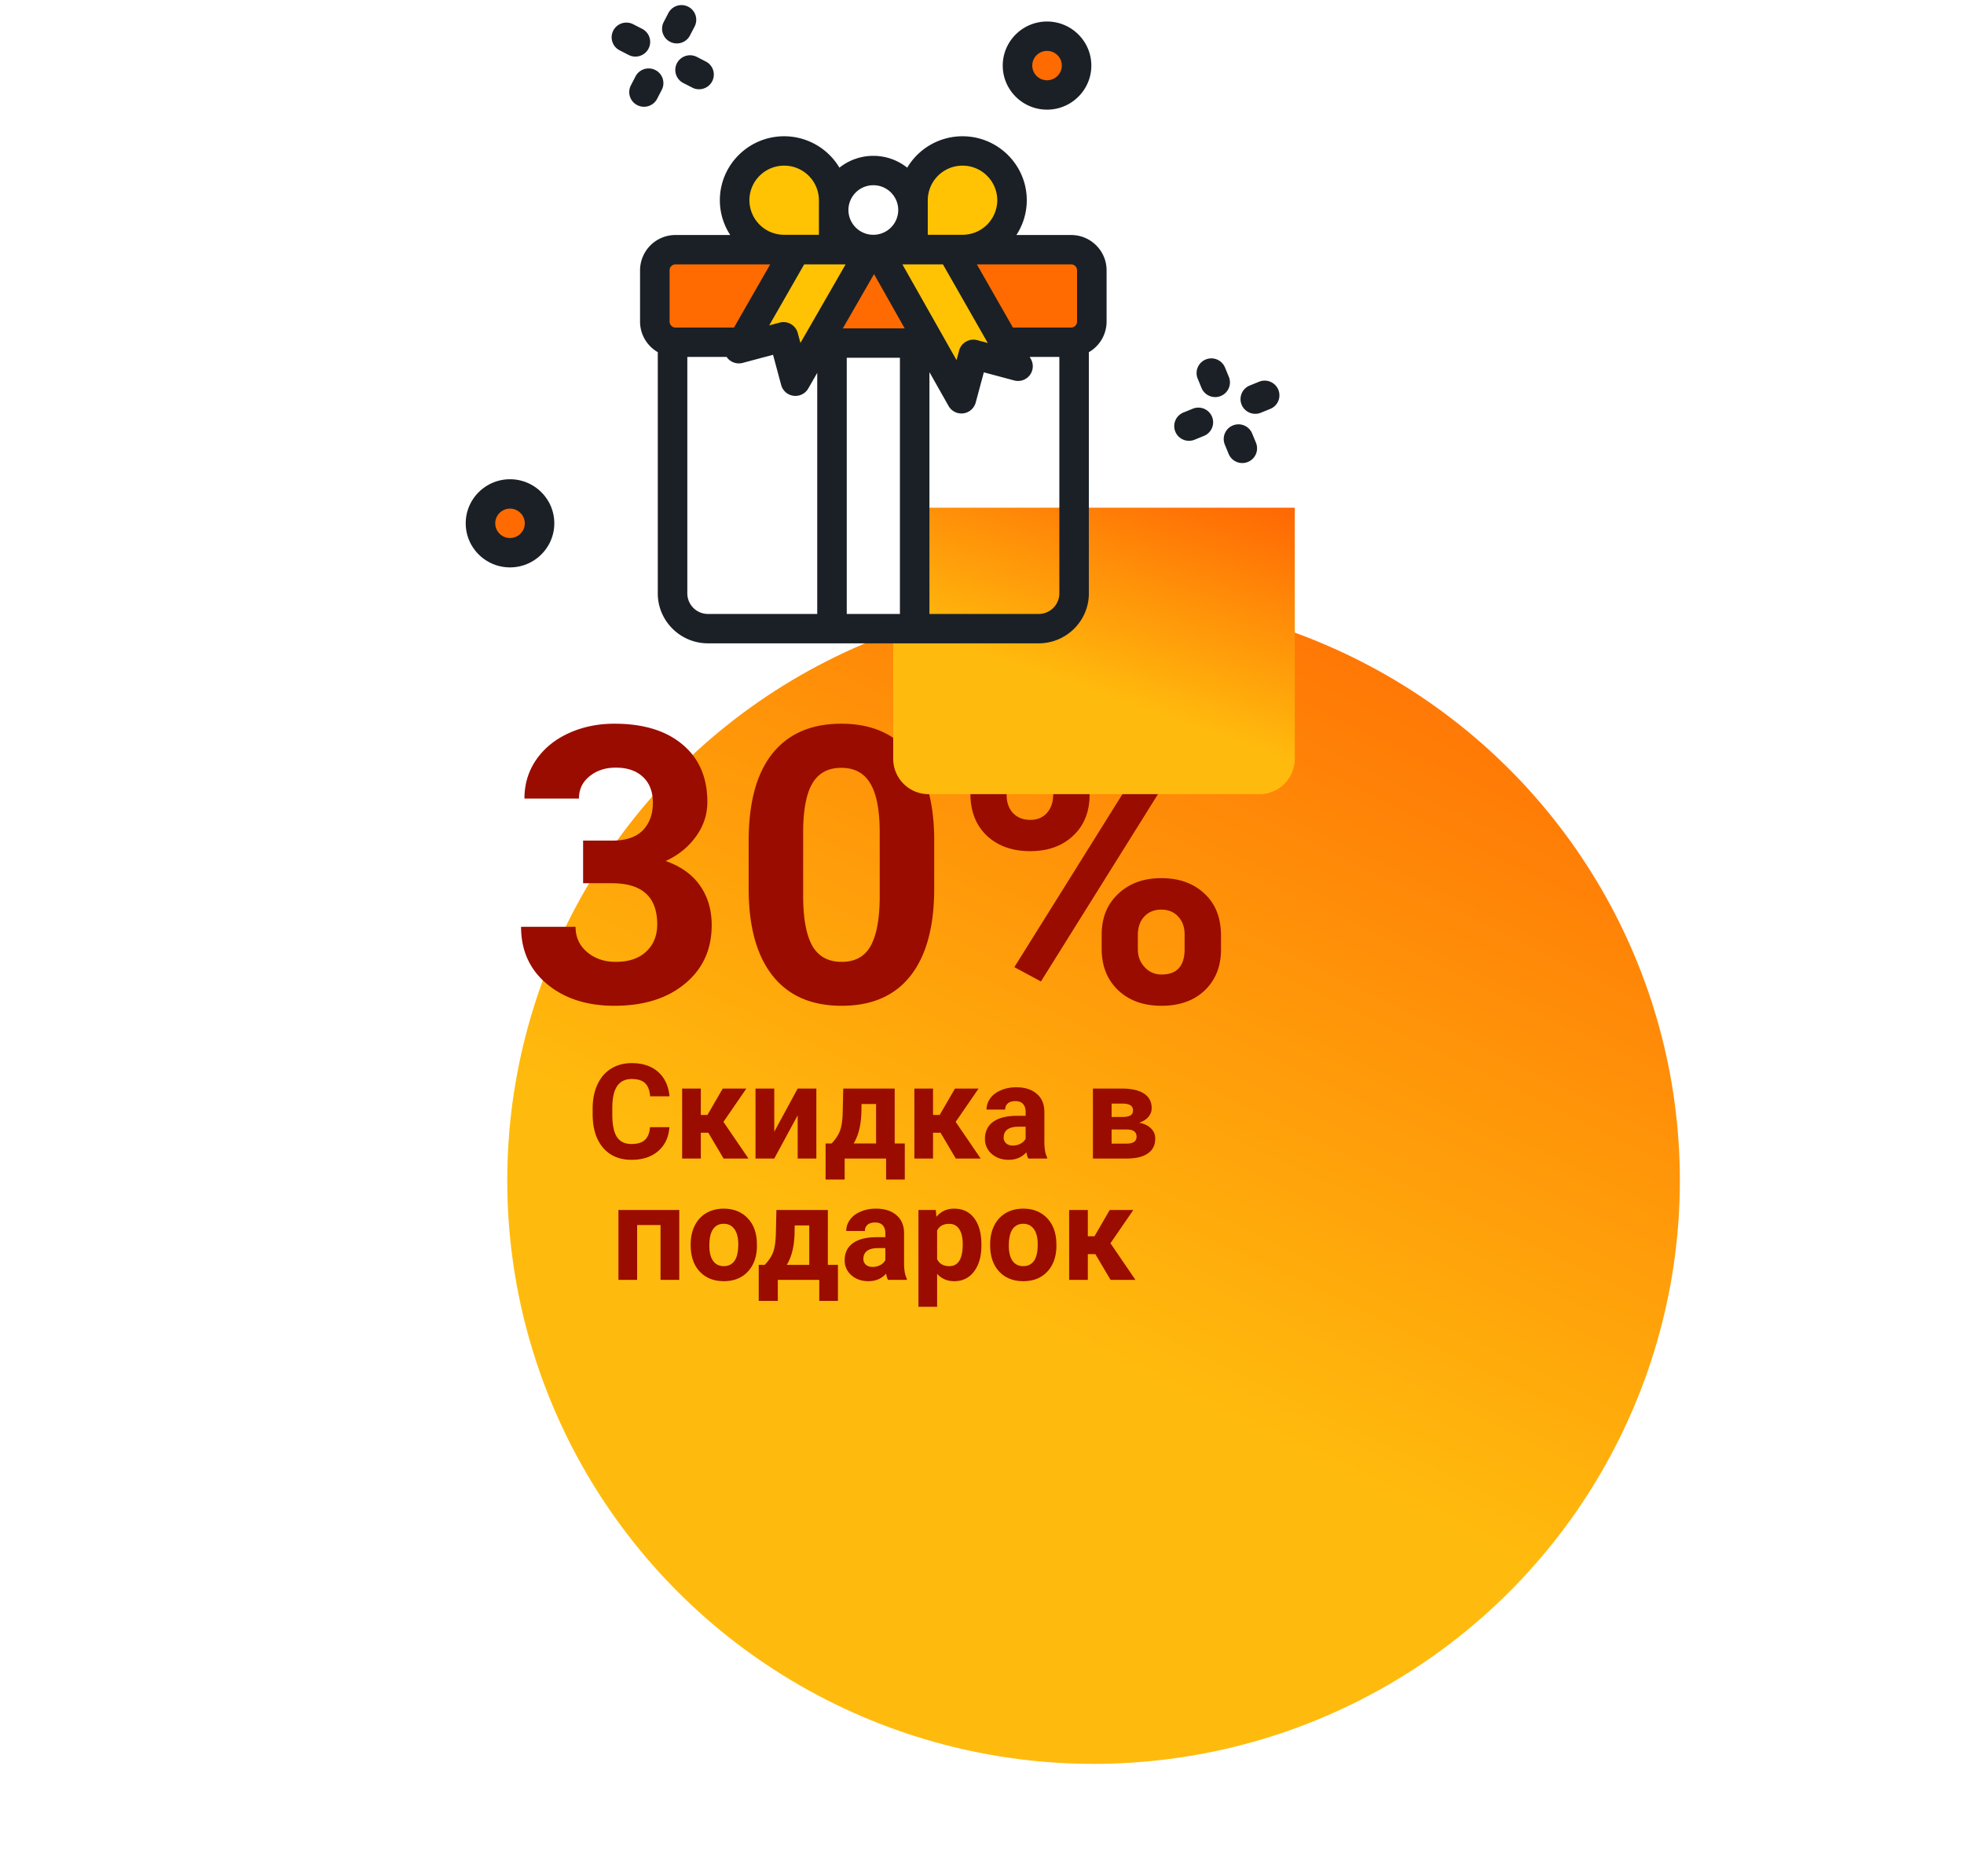 <svg width="178" height="170" viewBox="0 0 178 170" fill="none" xmlns="http://www.w3.org/2000/svg"><ellipse cx="79.111" cy="76.995" rx="53.137" ry="52.868" fill="url(#a)" filter="url(#b)"/><path d="M52.848 76.186h2.632c1.253 0 2.181-.313 2.785-.94.604-.626.906-1.458.906-2.495 0-1.002-.302-1.783-.906-2.341-.592-.558-1.413-.837-2.46-.837-.946 0-1.738.262-2.376.786-.638.512-.957 1.184-.957 2.016h-4.94c0-1.299.348-2.46 1.043-3.486.707-1.037 1.686-1.846 2.94-2.427 1.264-.58 2.654-.871 4.17-.871 2.631 0 4.694.632 6.186 1.897 1.493 1.253 2.239 2.985 2.239 5.195 0 1.14-.347 2.187-1.042 3.144-.695.957-1.607 1.692-2.735 2.205 1.401.501 2.444 1.253 3.128 2.256.695 1.002 1.042 2.187 1.042 3.555 0 2.21-.809 3.981-2.427 5.314-1.606 1.334-3.737 2-6.391 2-2.484 0-4.518-.655-6.101-1.965-1.573-1.31-2.359-3.042-2.359-5.196h4.94c0 .935.347 1.698 1.042 2.29.706.593 1.572.889 2.597.889 1.174 0 2.091-.308 2.752-.923.672-.626 1.008-1.452 1.008-2.478 0-2.484-1.367-3.725-4.102-3.725h-2.614v-3.863zm31.821 4.341c0 3.44-.712 6.073-2.136 7.896-1.424 1.823-3.51 2.734-6.255 2.734-2.712 0-4.785-.894-6.22-2.683-1.436-1.789-2.171-4.352-2.205-7.69v-4.58c0-3.476.717-6.113 2.153-7.913 1.447-1.8 3.526-2.7 6.238-2.7 2.711 0 4.785.894 6.22 2.683 1.436 1.777 2.17 4.335 2.205 7.673v4.58zm-4.939-5.024c0-2.063-.285-3.56-.854-4.495-.559-.946-1.436-1.418-2.632-1.418-1.162 0-2.022.45-2.58 1.35-.548.888-.838 2.284-.872 4.187v6.05c0 2.027.273 3.537.82 4.528.558.98 1.447 1.47 2.666 1.47 1.208 0 2.08-.473 2.615-1.418.535-.946.814-2.393.837-4.341v-5.913zm8.22-4.785c0-1.527.496-2.763 1.487-3.709.991-.957 2.29-1.436 3.897-1.436 1.629 0 2.94.473 3.93 1.419.992.934 1.487 2.204 1.487 3.811v1.23c0 1.538-.496 2.775-1.487 3.709-.99.934-2.29 1.401-3.896 1.401-1.618 0-2.928-.467-3.93-1.401-.992-.946-1.488-2.216-1.488-3.811v-1.213zm3.282 1.315c0 .684.193 1.237.58 1.658.4.41.918.615 1.556.615s1.145-.21 1.52-.632c.377-.422.565-.985.565-1.692v-1.264c0-.684-.188-1.237-.564-1.658-.376-.422-.895-.633-1.555-.633-.627 0-1.134.211-1.521.633-.388.41-.581.985-.581 1.726v1.247zm8.613 12.681c0-1.538.501-2.774 1.504-3.708 1.002-.946 2.301-1.419 3.896-1.419 1.618 0 2.923.467 3.914 1.401 1.002.923 1.504 2.2 1.504 3.829v1.23c0 1.527-.49 2.763-1.47 3.709-.98.934-2.284 1.401-3.914 1.401-1.64 0-2.956-.473-3.947-1.418-.992-.946-1.487-2.2-1.487-3.76v-1.265zm3.281 1.333c0 .627.205 1.162.615 1.607.411.444.923.666 1.538.666 1.39 0 2.085-.769 2.085-2.307v-1.299c0-.683-.193-1.23-.581-1.64-.387-.422-.9-.633-1.538-.633s-1.15.21-1.538.632c-.387.41-.581.975-.581 1.692v1.282zm-8.784 2.905l-2.41-1.298 12.151-19.449 2.41 1.3-12.151 19.447zm-33.673 13.206c-.067.918-.407 1.641-1.02 2.168-.61.528-1.414.791-2.414.791-1.094 0-1.955-.367-2.584-1.101-.625-.739-.938-1.75-.938-3.036v-.521c0-.82.145-1.543.434-2.168.29-.625.701-1.103 1.236-1.435.54-.337 1.164-.504 1.875-.504.985 0 1.778.263 2.38.79.6.528.949 1.268 1.042 2.221h-1.758c-.042-.55-.197-.949-.462-1.195-.262-.25-.663-.375-1.202-.375-.586 0-1.025.21-1.318.633-.289.418-.438 1.068-.445 1.951v.644c0 .922.138 1.596.416 2.022.281.426.722.639 1.324.639.543 0 .947-.123 1.213-.37.27-.25.424-.634.463-1.154h1.758zm3.527.504h-.68V105h-1.693v-6.34h1.693v2.385h.604l1.382-2.385h2.14l-2.075 3.018L67.835 105h-2.256l-1.383-2.338zm8.098-4.002h1.693V105h-1.693v-3.914L70.173 105h-1.7v-6.34h1.7v3.908l2.12-3.908zm3.076 4.975c.382-.406.642-.809.779-1.207.137-.399.213-.963.228-1.694l.047-2.074h4.664v4.975h.915v3.269h-1.694V105h-3.756v1.904h-1.728v-3.269h.545zm1.998 0H79.4v-3.574h-1.318l-.012.761c-.035 1.164-.27 2.102-.703 2.813zm7.875-.973h-.68V105H82.87v-6.34h1.693v2.385h.604l1.382-2.385h2.14l-2.075 3.018L88.88 105h-2.255l-1.383-2.338zm7.95 2.338a1.882 1.882 0 0 1-.169-.568c-.41.457-.943.685-1.6.685-.62 0-1.136-.179-1.547-.539a1.736 1.736 0 0 1-.609-1.359c0-.672.248-1.188.744-1.547.5-.36 1.221-.541 2.162-.545h.78v-.363c0-.293-.076-.528-.229-.703-.148-.176-.385-.264-.709-.264-.285 0-.51.068-.674.205-.16.137-.24.324-.24.562H89.41a1.7 1.7 0 0 1 .34-1.02c.226-.312.547-.556.96-.731.415-.18.88-.27 1.395-.27.781 0 1.4.197 1.858.592.46.39.69.941.69 1.652v2.748c.005.602.089 1.057.253 1.365v.1h-1.711zm-1.4-1.178c.25 0 .481-.054.692-.164a1.11 1.11 0 0 0 .469-.451v-1.09h-.633c-.848 0-1.299.293-1.354.879l-.005.1c0 .211.074.384.222.521.149.137.352.205.61.205zm7.26 1.178v-6.34h2.649c.863 0 1.525.153 1.986.457.461.305.691.742.691 1.313 0 .293-.097.556-.292.791-.192.23-.473.408-.844.533.453.086.808.256 1.066.51.262.25.393.558.393.925 0 .59-.223 1.04-.668 1.348-.442.309-1.084.463-1.928.463h-3.053zm1.694-2.631v1.277h1.365c.598 0 .896-.208.896-.626 0-.426-.285-.643-.855-.651h-1.406zm0-1.137h1.049c.593-.007.89-.199.89-.574 0-.23-.082-.394-.246-.492-.16-.098-.406-.146-.738-.146h-.955v1.212zM61.565 116h-1.7v-4.969h-2.12V116H56.05v-6.34h5.514V116zm1.031-3.229c0-.628.121-1.189.364-1.681a2.67 2.67 0 0 1 1.042-1.143c.458-.269.987-.404 1.588-.404.856 0 1.553.262 2.092.785.543.524.846 1.234.908 2.133l.012.434c0 .972-.271 1.753-.814 2.343-.543.586-1.272.879-2.186.879-.914 0-1.644-.293-2.191-.879-.543-.586-.815-1.383-.815-2.39v-.077zm1.694.124c0 .601.113 1.062.34 1.382.226.317.55.475.972.475.41 0 .73-.156.961-.469.23-.316.346-.82.346-1.512 0-.589-.115-1.046-.346-1.371-.23-.324-.555-.486-.973-.486-.414 0-.734.162-.96.486-.227.321-.34.819-.34 1.495zm5.021 1.74c.383-.406.643-.809.78-1.207.136-.399.212-.963.228-1.694l.047-2.074h4.664v4.975h.914v3.269H74.25V116h-3.756v1.904h-1.729v-3.269h.545zm1.998 0h2.033v-3.574h-1.318l-.012.761c-.035 1.164-.27 2.102-.703 2.813zM80.48 116a1.879 1.879 0 0 1-.17-.568c-.41.457-.943.685-1.6.685-.62 0-1.136-.179-1.546-.539a1.736 1.736 0 0 1-.61-1.359c0-.672.248-1.188.745-1.547.5-.36 1.22-.541 2.162-.545h.779v-.363c0-.293-.076-.528-.229-.703-.148-.176-.384-.264-.709-.264-.285 0-.51.068-.674.205-.16.137-.24.324-.24.562h-1.693c0-.367.113-.707.34-1.019.226-.313.547-.557.96-.733a3.48 3.48 0 0 1 1.395-.269c.782 0 1.4.197 1.858.592.46.39.691.941.691 1.652v2.748c.004.602.088 1.057.252 1.365v.1h-1.71zm-1.4-1.178c.25 0 .48-.054.691-.164a1.11 1.11 0 0 0 .469-.451v-1.09h-.633c-.848 0-1.299.293-1.353.879l-.006.1c0 .211.074.384.222.521.149.137.352.205.61.205zm9.867-1.933c0 .976-.223 1.759-.668 2.349-.442.586-1.04.879-1.793.879-.64 0-1.158-.222-1.553-.668v2.989H83.24v-8.778h1.57l.059.621c.41-.492.945-.738 1.605-.738.781 0 1.389.289 1.823.867.433.578.65 1.375.65 2.391v.088zm-1.694-.123c0-.59-.105-1.045-.316-1.366-.207-.32-.51-.48-.908-.48-.531 0-.897.203-1.096.609v2.596c.207.418.576.627 1.108.627.808 0 1.212-.662 1.212-1.986zm2.485.005c0-.628.121-1.189.363-1.681a2.67 2.67 0 0 1 1.043-1.143c.457-.269.986-.404 1.588-.404.856 0 1.553.262 2.092.785.543.524.846 1.234.908 2.133l.012.434c0 .972-.272 1.753-.815 2.343-.543.586-1.271.879-2.185.879-.914 0-1.645-.293-2.192-.879-.543-.586-.814-1.383-.814-2.39v-.077zm1.693.124c0 .601.114 1.062.34 1.382.227.317.55.475.973.475.41 0 .73-.156.96-.469.231-.316.346-.82.346-1.512 0-.589-.115-1.046-.345-1.371-.23-.324-.555-.486-.973-.486-.414 0-.734.162-.96.486-.227.321-.34.819-.34 1.495zm7.84.767h-.68V116h-1.693v-6.34h1.693v2.385h.604l1.383-2.385h2.138l-2.074 3.018L102.91 116h-2.256l-1.383-2.338z" fill="#9B0C00"/><path d="M46.222 50.092a2.67 2.67 0 0 0 2.676-2.662 2.67 2.67 0 0 0-2.676-2.663 2.67 2.67 0 0 0-2.676 2.663 2.67 2.67 0 0 0 2.676 2.662zM94.895 8.607a2.67 2.67 0 0 0 2.676-2.663 2.67 2.67 0 0 0-2.676-2.663 2.67 2.67 0 0 0-2.676 2.663 2.67 2.67 0 0 0 2.676 2.663z" fill="#FF6B00"/><path d="M87.233 13.682c-2.478 0-4.487 1.998-4.487 4.464v4.465h4.487c2.478 0 4.487-1.999 4.487-4.465 0-2.465-2.009-4.464-4.487-4.464zm-16.165 0c2.478 0 4.487 1.998 4.487 4.464v4.465h-4.487c-2.478 0-4.487-1.999-4.487-4.465 0-2.465 2.009-4.464 4.487-4.464z" fill="#FFC304"/><path d="M79.15 15.456a3.587 3.587 0 0 1 3.596 3.577 3.587 3.587 0 0 1-3.595 3.578 3.587 3.587 0 0 1-3.596-3.578 3.586 3.586 0 0 1 3.596-3.577z" fill="#fff"/><path d="M97.348 31.016V53.78a3.205 3.205 0 0 1-3.213 3.196H64.166a3.205 3.205 0 0 1-3.212-3.196V31.016h36.394z" fill="url(#c)" filter="url(#d)"/><path d="M82.897 31.095h-7.493v25.88h7.493v-25.88z" fill="#fff"/><path d="M67.597 31.016h-6.374a1.871 1.871 0 0 1-1.875-1.866v-4.654c0-1.031.84-1.867 1.875-1.867h35.855c1.035 0 1.875.836 1.875 1.867v4.654c0 1.03-.84 1.866-1.876 1.866h-29.48z" fill="#FF6B00"/><path d="M72.125 22.597l-5.163 9.007 4.046-1.08 1.083 4.026 6.608-11.49.982-.105 7.455 13.187 1.082-4.027 4.047 1.08-6.047-10.6-14.093.002z" fill="#FFC304"/><path d="M97.078 21.298h-4.96c.594-.908.94-1.99.94-3.152 0-3.196-2.613-5.796-5.825-5.796a5.833 5.833 0 0 0-5.011 2.846 4.925 4.925 0 0 0-3.072-1.072c-1.16 0-2.228.402-3.071 1.072a5.833 5.833 0 0 0-5.012-2.846c-3.212 0-5.825 2.6-5.825 5.796a5.74 5.74 0 0 0 .94 3.152h-4.959a3.21 3.21 0 0 0-3.214 3.198v4.654c0 1.18.647 2.213 1.606 2.767v21.862c0 2.497 2.041 4.528 4.55 4.528h29.97c2.509 0 4.55-2.03 4.55-4.528V31.918a3.196 3.196 0 0 0 1.606-2.767v-4.654c.001-1.764-1.441-3.198-3.213-3.198zm.537 3.198v4.654a.537.537 0 0 1-.537.535H91.8l-3.265-5.724h8.543c.296 0 .537.24.537.535zM76.64 23.96l-4.096 7.122-.243-.902a1.333 1.333 0 0 0-.623-.81 1.344 1.344 0 0 0-1.016-.132l-.948.253 3.17-5.53h3.756zm2.575.884l2.78 4.92h-5.61l2.83-4.92zm2.57-.884h3.674l4.064 7.125-.957-.256a1.345 1.345 0 0 0-1.016.133 1.332 1.332 0 0 0-.624.809l-.233.87-4.908-8.68zm2.3-5.814a3.145 3.145 0 0 1 3.15-3.133 3.145 3.145 0 0 1 3.149 3.133 3.145 3.145 0 0 1-3.15 3.133h-3.149v-3.133zm-4.933-1.359a2.254 2.254 0 0 1 2.257 2.246 2.254 2.254 0 0 1-2.257 2.246 2.254 2.254 0 0 1-2.258-2.246 2.254 2.254 0 0 1 2.258-2.246zm-8.083-1.774a3.145 3.145 0 0 1 3.15 3.133v3.133h-3.15a3.145 3.145 0 0 1-3.15-3.133 3.145 3.145 0 0 1 3.15-3.133zm-10.382 9.482c0-.294.241-.535.538-.535h8.579l-3.281 5.725h-5.298a.537.537 0 0 1-.538-.535v-4.654zm1.606 29.284V32.347h3.564c.016.024.029.048.046.07.33.426.885.612 1.406.473l2.753-.735.737 2.74a1.336 1.336 0 0 0 1.293.987c.475 0 .92-.253 1.16-.67l.815-1.417v22.15c0 .735.6 1.331 1.338 1.331.739 0 1.338-.596 1.338-1.331v-23.52h4.817v23.22H64.166a1.872 1.872 0 0 1-1.874-1.866zm31.843 1.865h-9.9V33.727l1.734 3.068a1.34 1.34 0 0 0 2.459-.309l.737-2.74 2.752.735a1.342 1.342 0 0 0 1.406-.47c.33-.425.371-1.006.105-1.473l-.109-.19h2.69v21.431a1.872 1.872 0 0 1-1.874 1.865zm19.975-21.048l-.849.346a1.329 1.329 0 0 0-.732 1.736 1.34 1.34 0 0 0 1.745.728l.85-.346a1.329 1.329 0 0 0 .731-1.736 1.34 1.34 0 0 0-1.745-.728zm-6.858 2.792a1.33 1.33 0 0 0-.731 1.736 1.34 1.34 0 0 0 1.745.728l.849-.346a1.329 1.329 0 0 0 .732-1.736 1.34 1.34 0 0 0-1.745-.728l-.85.346zm4.485 1.17a1.329 1.329 0 0 0-.731 1.737l.347.845a1.34 1.34 0 0 0 1.745.727 1.33 1.33 0 0 0 .732-1.736l-.348-.845a1.34 1.34 0 0 0-1.745-.728zm-.714-5.25a1.34 1.34 0 0 0-1.745-.728 1.329 1.329 0 0 0-.731 1.736l.347.845a1.34 1.34 0 0 0 1.745.728 1.329 1.329 0 0 0 .732-1.736l-.348-.845zM63.155 5.157a1.342 1.342 0 0 0-1.803.573 1.328 1.328 0 0 0 .576 1.794l.816.418c.656.337 1.464.08 1.802-.573a1.328 1.328 0 0 0-.576-1.793l-.815-.419zm-6.995-.594l.815.418c.656.337 1.463.08 1.802-.573a1.328 1.328 0 0 0-.575-1.793l-.816-.419a1.341 1.341 0 0 0-1.803.573 1.328 1.328 0 0 0 .576 1.793zM59.4 6.35a1.342 1.342 0 0 0-1.802.574l-.42.811a1.328 1.328 0 0 0 .575 1.793c.657.337 1.464.08 1.803-.572l.42-.812a1.328 1.328 0 0 0-.575-1.793zm3.553-3.946A1.328 1.328 0 0 0 62.377.61a1.341 1.341 0 0 0-1.802.573l-.421.811a1.328 1.328 0 0 0 .576 1.794c.656.337 1.464.08 1.802-.573l.42-.811zm31.941 7.534c2.214 0 4.015-1.792 4.015-3.994S97.108 1.95 94.894 1.95c-2.213 0-4.014 1.792-4.014 3.994s1.801 3.994 4.014 3.994zm0-5.325c.738 0 1.338.597 1.338 1.331s-.6 1.331-1.338 1.331a1.336 1.336 0 0 1-1.338-1.331c0-.734.6-1.331 1.338-1.331zM46.223 43.436c-2.213 0-4.014 1.792-4.014 3.994s1.8 3.994 4.014 3.994c2.213 0 4.014-1.792 4.014-3.994s-1.8-3.994-4.014-3.994zm0 5.325a1.336 1.336 0 0 1-1.338-1.331c0-.734.6-1.331 1.338-1.331.738 0 1.338.597 1.338 1.33 0 .735-.6 1.332-1.338 1.332z" fill="#1B2026"/><defs><filter id="b" x=".974" y="14.127" width="176.274" height="155.737" filterUnits="userSpaceOnUse" color-interpolation-filters="sRGB"><feFlood flood-opacity="0" result="BackgroundImageFix"/><feColorMatrix in="SourceAlpha" values="0 0 0 0 0 0 0 0 0 0 0 0 0 0 0 0 0 0 127 0"/><feOffset dx="20" dy="15"/><feGaussianBlur stdDeviation="12.5"/><feColorMatrix values="0 0 0 0 0 0 0 0 0 0 0 0 0 0 0 0 0 0 0.1 0"/><feBlend in2="BackgroundImageFix" result="effect1_dropShadow"/><feColorMatrix in="SourceAlpha" values="0 0 0 0 0 0 0 0 0 0 0 0 0 0 0 0 0 0 127 0"/><feOffset dy="15"/><feGaussianBlur stdDeviation="12.5"/><feColorMatrix values="0 0 0 0 1 0 0 0 0 1 0 0 0 0 1 0 0 0 0.25 0"/><feBlend in2="effect1_dropShadow" result="effect2_dropShadow"/><feBlend in="SourceGraphic" in2="effect2_dropShadow" result="shape"/></filter><filter id="d" x="55.954" y="21.016" width="86.394" height="75.96" filterUnits="userSpaceOnUse" color-interpolation-filters="sRGB"><feFlood flood-opacity="0" result="BackgroundImageFix"/><feColorMatrix in="SourceAlpha" values="0 0 0 0 0 0 0 0 0 0 0 0 0 0 0 0 0 0 127 0"/><feOffset dx="20" dy="15"/><feGaussianBlur stdDeviation="12.5"/><feColorMatrix values="0 0 0 0 0 0 0 0 0 0 0 0 0 0 0 0 0 0 0.1 0"/><feBlend in2="BackgroundImageFix" result="effect1_dropShadow"/><feBlend in="SourceGraphic" in2="effect1_dropShadow" result="shape"/></filter><linearGradient id="a" x1="119.95" y1="8.846" x2="79" y2="93.246" gradientUnits="userSpaceOnUse"><stop stop-color="#FF5E03"/><stop offset="1" stop-color="#FFBB0D"/></linearGradient><linearGradient id="c" x1="93.136" y1="27.265" x2="85.193" y2="50.101" gradientUnits="userSpaceOnUse"><stop stop-color="#FF5E03"/><stop offset="1" stop-color="#FFBB0D"/></linearGradient></defs></svg>